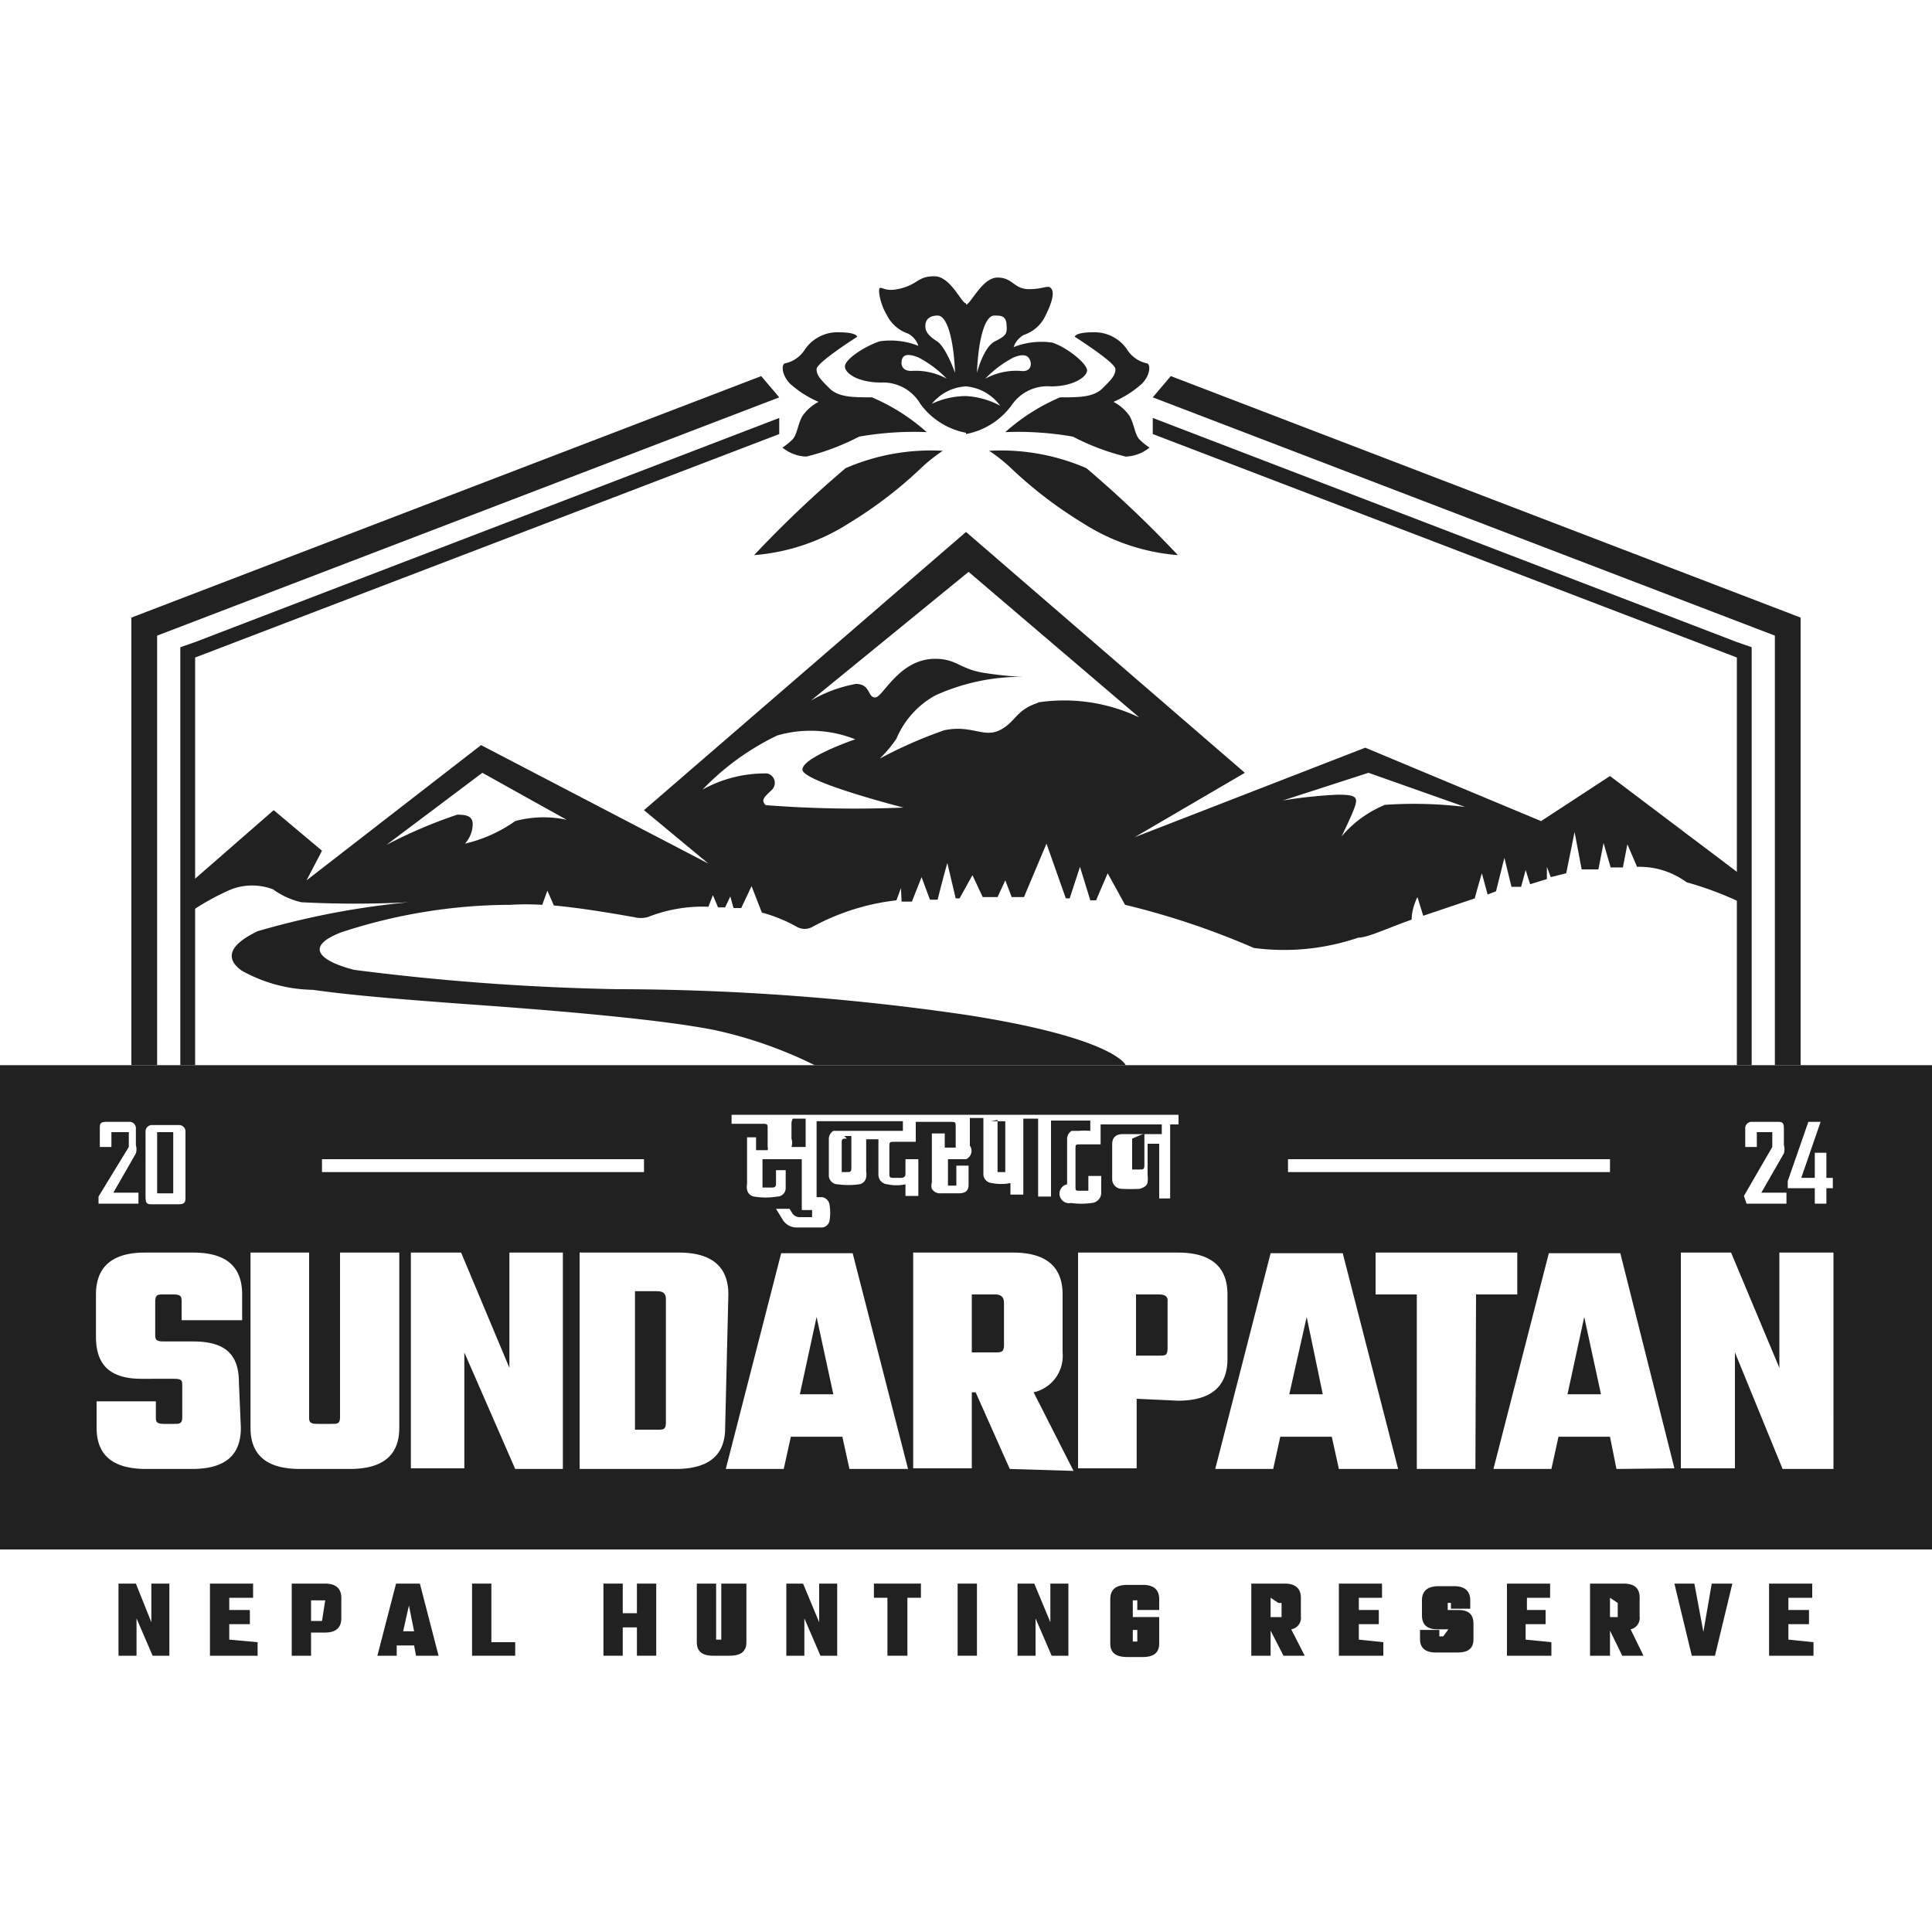 <svg xmlns="http://www.w3.org/2000/svg" viewBox="0 0 30 30"><path d="M2.63,24.59v1.12H2.37l-.25-.58v.58H1.84V24.59h.27l.24.6v-.6Z" fill="#212121"/><path d="M4,25.5v.21H3.26V24.59h.67v.22H3.56V25h.32v.22H3.56v.24Z" fill="#212121"/><path d="M5.05,24.59c.18,0,.25.09.25.22v.32c0,.13-.07.22-.25.22H4.83v.36h-.3V24.59Zm0,.26s0,0,0,0H4.83v.32H5s0,0,0,0Z" fill="#212121"/><path d="M6.43,25.55H6.16l0,.16h-.3l.29-1.12h.37l.29,1.12H6.46Zm0-.22-.08-.4-.09.4Z" fill="#212121"/><path d="M8,25.5v.21H7.33V24.59h.3v.91Z" fill="#212121"/><path d="M10.19,24.59v1.12h-.3v-.44H9.67v.44h-.3V24.59h.3v.46h.22v-.46Z" fill="#212121"/><path d="M11.59,24.59v.91c0,.13-.07.21-.26.21h-.26c-.18,0-.25-.08-.25-.21v-.91h.3v.87a0,0,0,0,0,0,0h.08a0,0,0,0,0,0,0v-.87Z" fill="#212121"/><path d="M13,24.59v1.12h-.26l-.25-.58v.58h-.28V24.59h.26l.25.6v-.6Z" fill="#212121"/><path d="M14.3,24.81h-.21v.9h-.31v-.9h-.21v-.22h.73Z" fill="#212121"/><path d="M15.17,24.59v1.12h-.3V24.59Z" fill="#212121"/><path d="M16.59,24.59v1.12h-.26l-.25-.58v.58H15.8V24.59h.26l.25.6v-.6Z" fill="#212121"/><path d="M17.66,25v-.15s0,0,0,0h-.07s0,0,0,0v.64s0,0,0,0h.07s0,0,0,0v-.18h-.09v-.2H18v.41c0,.13-.07.21-.25.21h-.25c-.19,0-.26-.08-.26-.21v-.69c0-.13.07-.22.26-.22h.25c.18,0,.25.09.25.22V25Z" fill="#212121"/><path d="M19.73,25.32h0v.39h-.3V24.59h.52c.18,0,.25.09.25.22v.29a.18.18,0,0,1-.15.2l.21.41h-.33Zm0-.51v.3h.12s.05,0,.05,0v-.22s0,0-.05,0Z" fill="#212121"/><path d="M21.48,25.5v.21h-.69V24.59h.67v.22H21.1V25h.31v.22H21.1v.24Z" fill="#212121"/><path d="M22.49,25.3a0,0,0,0,0,0,0h-.17c-.18,0-.24-.09-.24-.22v-.23c0-.13.07-.22.26-.22h.24c.18,0,.25.09.25.22v.13h-.3v-.09s0,0,0,0h-.05s0,0,0,0V25s0,0,0,0h.16c.19,0,.24.09.24.22v.23c0,.13-.06.21-.25.21H22.3c-.18,0-.25-.08-.25-.21v-.14h.3v.1a0,0,0,0,0,0,0h.06a0,0,0,0,0,0,0Z" fill="#212121"/><path d="M24.09,25.5v.21H23.4V24.59h.67v.22h-.36V25H24v.22h-.31v.24Z" fill="#212121"/><path d="M25,25.32h0v.39h-.31V24.59h.52c.19,0,.25.09.25.22v.29a.18.18,0,0,1-.14.2l.2.41h-.33Zm0-.51v.3h.12s0,0,0,0v-.22s0,0,0,0Z" fill="#212121"/><path d="M26.9,24.59l-.27,1.12h-.36L26,24.59h.31l.14.75.13-.75Z" fill="#212121"/><path d="M28.16,25.5v.21h-.69V24.59h.67v.22h-.37V25h.32v.22h-.32v.24Z" fill="#212121"/><path d="M0,16.54v7.52H30V16.54Zm27.76,1.8.32-.92h.19l-.3.87h.21V17.9h.18v.39h.1v.16h-.1v.24h-.18v-.24h-.42Zm-.68.23.44-.76v-.23h-.24v.23H27.1v-.28a.1.1,0,0,1,.11-.11h.38c.08,0,.11,0,.11.11v.25a.24.24,0,0,1,0,.13l-.35.61h.39v.17h-.62ZM20,18h5v.2H20ZM5,18h5v.2H5Zm-2.74-.42a.1.1,0,0,1,.11-.11h.4a.1.1,0,0,1,.11.11v1c0,.08,0,.12-.11.12h-.4c-.08,0-.11,0-.11-.12Zm-.73,1L2,17.81v-.23H1.73v.23H1.55v-.28c0-.08,0-.11.11-.11H2a.1.1,0,0,1,.11.11v.25a.24.24,0,0,1,0,.13l-.35.61h.39v.17H1.53Zm2.21,3.59c0,.39-.2.64-.76.64H2.27c-.56,0-.77-.25-.77-.64v-.41h.92V22c0,.07,0,.11.13.11H2.7c.09,0,.13,0,.13-.11v-.48c0-.08,0-.11-.13-.11H2.2c-.55,0-.71-.27-.71-.66V20.1c0-.39.21-.65.76-.65H3c.56,0,.76.26.76.65v.4H2.82v-.28c0-.08,0-.12-.13-.12H2.54c-.09,0-.13,0-.13.12v.49c0,.08,0,.12.13.12H3c.54,0,.71.24.71.64Zm2.46,0c0,.39-.21.64-.77.64H4.66c-.56,0-.77-.25-.77-.64V19.45H4.8V22c0,.07,0,.11.13.11h.22c.09,0,.13,0,.13-.11V19.45H6.2Zm2.54.64H8L7.21,21V22.8H6.38V19.45h.78l.75,1.79V19.45h.83Zm2.52-.64c0,.39-.21.64-.77.64H9V19.45h1.54c.56,0,.77.26.77.65Zm1.93.64-.11-.5h-.8l-.11.5h-.9l.86-3.35h1.11l.86,3.35Zm2.49,0-.53-1.19h-.06V22.8h-.91V19.45h1.55c.56,0,.77.26.77.65V21a.58.58,0,0,1-.45.62l.62,1.22Zm.89-4.41v-.71a.15.15,0,0,1,.07-.13l.11,0a1.08,1.08,0,0,1,.18,0h0v-.16h-.61v1.18h-.2V17.37h-.23v1.18h-.2v-.18a.71.71,0,0,1-.29,0,.14.14,0,0,1-.13-.15v-.86h-.21v.43A.14.14,0,0,1,15,18h-.28v.41s0,0,0,0h.13s0,0,0,0V18.1h.19a0,0,0,0,1,0,0c0,.1,0,.2,0,.3s-.06.13-.16.13h-.27a.15.15,0,0,1-.14-.07.17.17,0,0,1,0-.1V17.6h.2v.22h.17a0,0,0,0,0,0,0v-.32c0-.07,0-.08-.08-.08h-.54v.31h-.33c-.07,0-.08,0-.08.07v.41c0,.07,0,.08.08.08H14s.06,0,.06-.06V18h.2v.57h-.2v-.18a.67.67,0,0,1-.28,0,.15.15,0,0,1-.14-.15v-.55h-.19v.5a.28.28,0,0,1,0,.09.13.13,0,0,1-.11.11,1.22,1.22,0,0,1-.33,0,.14.14,0,0,1-.14-.15v-.55a.15.15,0,0,1,.07-.13l.08,0h1v-.15H12.68v1.18h.09a.14.14,0,0,1,.11.11.76.76,0,0,1,0,.26.13.13,0,0,1-.11.1h-.4a.25.25,0,0,1-.21-.11l-.11-.18h.21s0,0,0,0l.05.08a.14.14,0,0,0,.1.05h.2s0,0,0,0v-.11s0,0,0,0h-.16V18h-.61c0,.13,0,.26,0,.39s0,0,0,.05H12s.05,0,.05-.05v-.22s0,0,0,0h.15s0,0,0,0v.28a.13.13,0,0,1-.13.13,1.09,1.09,0,0,1-.36,0,.13.13,0,0,1-.11-.11.19.19,0,0,1,0-.08v-.73s0,0,0,0h.14s0,0,0,0v.2h.18a0,0,0,0,0,0,0,.09.09,0,0,0,0-.05v-.29h0c0-.06,0-.07-.08-.07h-.48v-.14h6.94v.15h-.13s0,0,0,0v1.15h-.17s0,0,0,0v-.85h-.18v.49a.34.34,0,0,1,0,.1c0,.06-.06.09-.12.11h0a2.81,2.81,0,0,1-.29,0,.15.15,0,0,1-.14-.15v-.54c0-.12.07-.16.17-.16h.6v-.15h-.95v.31h-.32c-.06,0-.07,0-.07.06v.6c0,.05,0,.06.06.06h.08s.05,0,.06,0v-.23h.2v.26a.16.16,0,0,1-.15.16,1.15,1.15,0,0,1-.32,0A.14.14,0,0,1,16.57,18.39Zm1.08,3.32V22.8h-.91V19.45h1.55c.56,0,.77.26.77.65v1c0,.39-.21.65-.77.65Zm3.14,1.09-.11-.5h-.8l-.11.5h-.9l.86-3.35h1.12l.86,3.35Zm2.12,0H22V20.1h-.64v-.65h2.2v.65h-.64Zm2.19,0-.1-.5h-.8l-.11.5h-.9l.86-3.35h1.11L26,22.8Zm3.37,0h-.79L26.94,21V22.8H26.1V19.45h.78l.75,1.79V19.45h.84Z" fill="#212121"/><path d="M13.15,17.68c-.07,0-.08,0-.08.07v.45s0,0,0,0h.07c.07,0,.08,0,.08-.08v-.48h-.11Z" fill="#212121"/><path d="M15.49,17.39v.81s0,0,0,0h.12s0,0,0,0a0,0,0,0,0,0,0v-.79h-.22Z" fill="#212121"/><path d="M17.58,17.68s0,0,0,0v.48s0,0,.05,0h.06c.07,0,.08,0,.08-.08v-.48Z" fill="#212121"/><path d="M12.29,17.44v.24a.21.21,0,0,1,0,.13h.22v-.44h-.2S12.29,17.41,12.29,17.44Z" fill="#212121"/><path d="M15.46,20.1h-.37V21h.37c.08,0,.13,0,.13-.11v-.66C15.59,20.14,15.54,20.1,15.46,20.1Z" fill="#212121"/><rect x="2.44" y="17.58" width="0.25" height="0.95" fill="#212121"/><polygon points="12.42 21.65 12.94 21.65 12.68 20.45 12.42 21.65" fill="#212121"/><path d="M18,20.1h-.36v.95H18c.09,0,.13,0,.13-.11v-.72C18.14,20.14,18.1,20.1,18,20.1Z" fill="#212121"/><path d="M10.21,20.05H9.86V22.2h.35c.09,0,.13,0,.13-.11V20.17C10.34,20.09,10.3,20.05,10.21,20.05Z" fill="#212121"/><polygon points="20.02 21.65 20.54 21.65 20.29 20.45 20.02 21.65" fill="#212121"/><polygon points="24.34 21.65 24.86 21.65 24.6 20.45 24.34 21.65" fill="#212121"/><path d="M25,12.05l-1.07.7L21.2,11.61,17.62,13l1.71-1L15,8.26l-5,4.32,1,.83L7.47,11.57l-2.71,2.1L5,13.21l-.75-.63L3,13.67v.46a3.81,3.81,0,0,1,.59-.32.91.91,0,0,1,.65,0,1.21,1.21,0,0,0,.44.2,16.13,16.13,0,0,0,1.67,0A12.57,12.57,0,0,0,4,14.46c-.5.24-.47.45-.25.61a2.33,2.33,0,0,0,1.11.3c.62.09,1.52.16,2.63.24s2.81.22,3.63.39a6.67,6.67,0,0,1,1.53.54h4.83s-.16-.42-2.47-.78a37.8,37.8,0,0,0-5.43-.4,37.28,37.28,0,0,1-4.08-.3c-.47-.12-.82-.34-.21-.58a8.46,8.46,0,0,1,2.63-.43,4.26,4.26,0,0,1,.5,0l.08-.22.1.23c.52.05,1,.14,1.24.18a.42.42,0,0,0,.22,0,2.31,2.31,0,0,1,.94-.16l.07-.18.08.19h.11l.08-.17.05.18.12,0,.16-.34.16.41a2.38,2.38,0,0,1,.54.22.25.25,0,0,0,.25,0,3.56,3.56,0,0,1,1.3-.41l.07-.19L14,14l.16,0,.15-.38.13.35.12,0c.06-.25.15-.57.15-.57l.13.55h.06l.2-.36.16.34.23,0,.12-.26.1.26h.19l.35-.83.3.85h.06l.16-.49.16.52h.09l.18-.42.27.49a12.12,12.12,0,0,1,2,.67,3.57,3.57,0,0,0,1.62-.16c.15,0,.46-.15.83-.28,0-.18.09-.35.09-.35l.09.29.8-.27c.05-.19.11-.39.11-.39l.09.33.13-.05.13-.52.11.45.15,0,.07-.26.07.22.26-.08,0-.19.06.16.24-.06.13-.64.11.58h.08l.18,0,.08-.41.11.38.19,0,.07-.36.15.35a1.24,1.24,0,0,1,.77.24A5.19,5.19,0,0,1,27,14v-.44Zm-17,.7a2.22,2.22,0,0,1-.78.35.46.46,0,0,0,.12-.3c0-.12-.08-.15-.24-.15a7.53,7.53,0,0,0-1.1.47L7.49,12l1.31.73A1.68,1.68,0,0,0,8,12.75Zm3.89-.25c-.09-.08,0-.14.09-.23a.15.15,0,0,0-.07-.26,2,2,0,0,0-1,.25,4,4,0,0,1,1.16-.84,1.87,1.87,0,0,1,1.21.06s-.82.28-.82.47,1.57.59,1.57.59A18,18,0,0,1,11.86,12.5Zm4.24-1.59c-.36.11-.36.31-.61.43s-.44-.09-.86,0a6.91,6.91,0,0,0-1,.44,2,2,0,0,0,.26-.31,1.38,1.38,0,0,1,.6-.67,3.23,3.23,0,0,1,1.39-.29s-.23,0-.62-.06-.43-.22-.77-.22c-.56,0-.81.6-.93.6s-.07-.21-.3-.21a2.13,2.13,0,0,0-.7.26l2.45-2,2.65,2.26A2.71,2.71,0,0,0,16.1,10.91Zm5.37,1.59a1.75,1.75,0,0,0-.67.49s.16-.32.21-.47,0-.18-.27-.18a7.19,7.19,0,0,0-.85.09L21.25,12l1.5.53A6.57,6.57,0,0,0,21.47,12.5Z" fill="#212121"/><polygon points="26.97 9.97 17.9 6.49 17.9 6.74 26.97 10.21 26.97 16.54 27.2 16.54 27.2 10.05 26.97 9.97" fill="#212121"/><polygon points="18.18 5.84 17.9 6.17 27.56 9.87 27.56 16.54 27.96 16.54 27.96 10.02 27.96 9.59 18.18 5.84" fill="#212121"/><polygon points="3.03 9.97 12.1 6.49 12.1 6.74 3.03 10.21 3.03 16.54 2.8 16.54 2.8 10.05 3.03 9.97" fill="#212121"/><polygon points="11.82 5.84 12.1 6.17 2.44 9.87 2.44 16.54 2.04 16.54 2.04 10.02 2.04 9.59 11.82 5.84" fill="#212121"/><path d="M15.36,7a3.33,3.33,0,0,1,1.51.27,17.47,17.47,0,0,1,1.42,1.35,3.2,3.2,0,0,1-1.48-.5,6.59,6.59,0,0,1-1.1-.84A2.51,2.51,0,0,0,15.36,7Z" fill="#212121"/><path d="M15.61,6.71a3.11,3.11,0,0,1,.85-.54c.29,0,.52,0,.66-.14s.2-.2.2-.3-.63-.5-.63-.5,0-.07.28-.07a.61.61,0,0,1,.54.28.48.48,0,0,0,.29.2c.07,0,.07.18-.07.32a1.63,1.63,0,0,1-.44.28.69.69,0,0,1,.25.22c.07.12.08.28.15.36a1,1,0,0,0,.16.13.62.62,0,0,1-.37.14,3.66,3.66,0,0,1-.82-.31A4.92,4.92,0,0,0,15.61,6.71Z" fill="#212121"/><path d="M16.34,5.32a1.17,1.17,0,0,0-.6.07.33.33,0,0,1,.16-.19.57.57,0,0,0,.33-.29c.08-.16.15-.34.1-.42s-.11,0-.35,0-.25-.18-.49-.18-.42.42-.49.42V6a.73.73,0,0,1,.53.3A1.26,1.26,0,0,0,15,6.15v.59a1.14,1.14,0,0,0,.71-.45A.67.67,0,0,1,16.32,6c.35,0,.56-.15.56-.25S16.58,5.4,16.34,5.32Zm-.9-.42c.1,0,.18,0,.19.14s0,.17-.18.26-.28.49-.28.49C15.19,5.28,15.29,4.9,15.44,4.9Zm.41.86a1,1,0,0,0-.55.12,1.67,1.67,0,0,1,.44-.33c.2-.08.24,0,.26.06S16,5.78,15.85,5.76Z" fill="#212121"/><path d="M14.64,7a3.33,3.33,0,0,0-1.51.27,17.47,17.47,0,0,0-1.42,1.35,3.2,3.2,0,0,0,1.48-.5,6.59,6.59,0,0,0,1.1-.84A2.51,2.51,0,0,1,14.64,7Z" fill="#212121"/><path d="M14.39,6.71a3.11,3.11,0,0,0-.85-.54c-.29,0-.52,0-.66-.14s-.2-.2-.2-.3.63-.5.63-.5,0-.07-.28-.07a.61.61,0,0,0-.54.28.48.48,0,0,1-.29.2c-.07,0-.07.18.07.32a1.63,1.63,0,0,0,.44.28.69.69,0,0,0-.25.22c-.07.12-.08.28-.15.36a1,1,0,0,1-.16.13.62.62,0,0,0,.37.14,3.66,3.66,0,0,0,.82-.31A4.92,4.92,0,0,1,14.39,6.71Z" fill="#212121"/><path d="M15,6V4.71c-.07,0-.24-.42-.49-.42s-.25.11-.49.18-.3,0-.35,0,0,.26.1.42a.57.57,0,0,0,.33.29.33.33,0,0,1,.16.19,1.17,1.17,0,0,0-.6-.07c-.24.08-.54.28-.54.39s.21.25.56.25a.67.67,0,0,1,.61.33,1.14,1.14,0,0,0,.71.45V6.15a1.26,1.26,0,0,0-.53.12A.73.73,0,0,1,15,6ZM14.56,4.9c.15,0,.25.38.27.89,0,0-.14-.4-.28-.49s-.19-.16-.18-.26S14.46,4.9,14.56,4.9Zm-.41.86c-.12,0-.16-.07-.15-.15s.06-.14.26-.06a1.67,1.67,0,0,1,.44.33A1,1,0,0,0,14.15,5.76Z" fill="#212121"/><rect width="30" height="30" fill="none"/></svg>